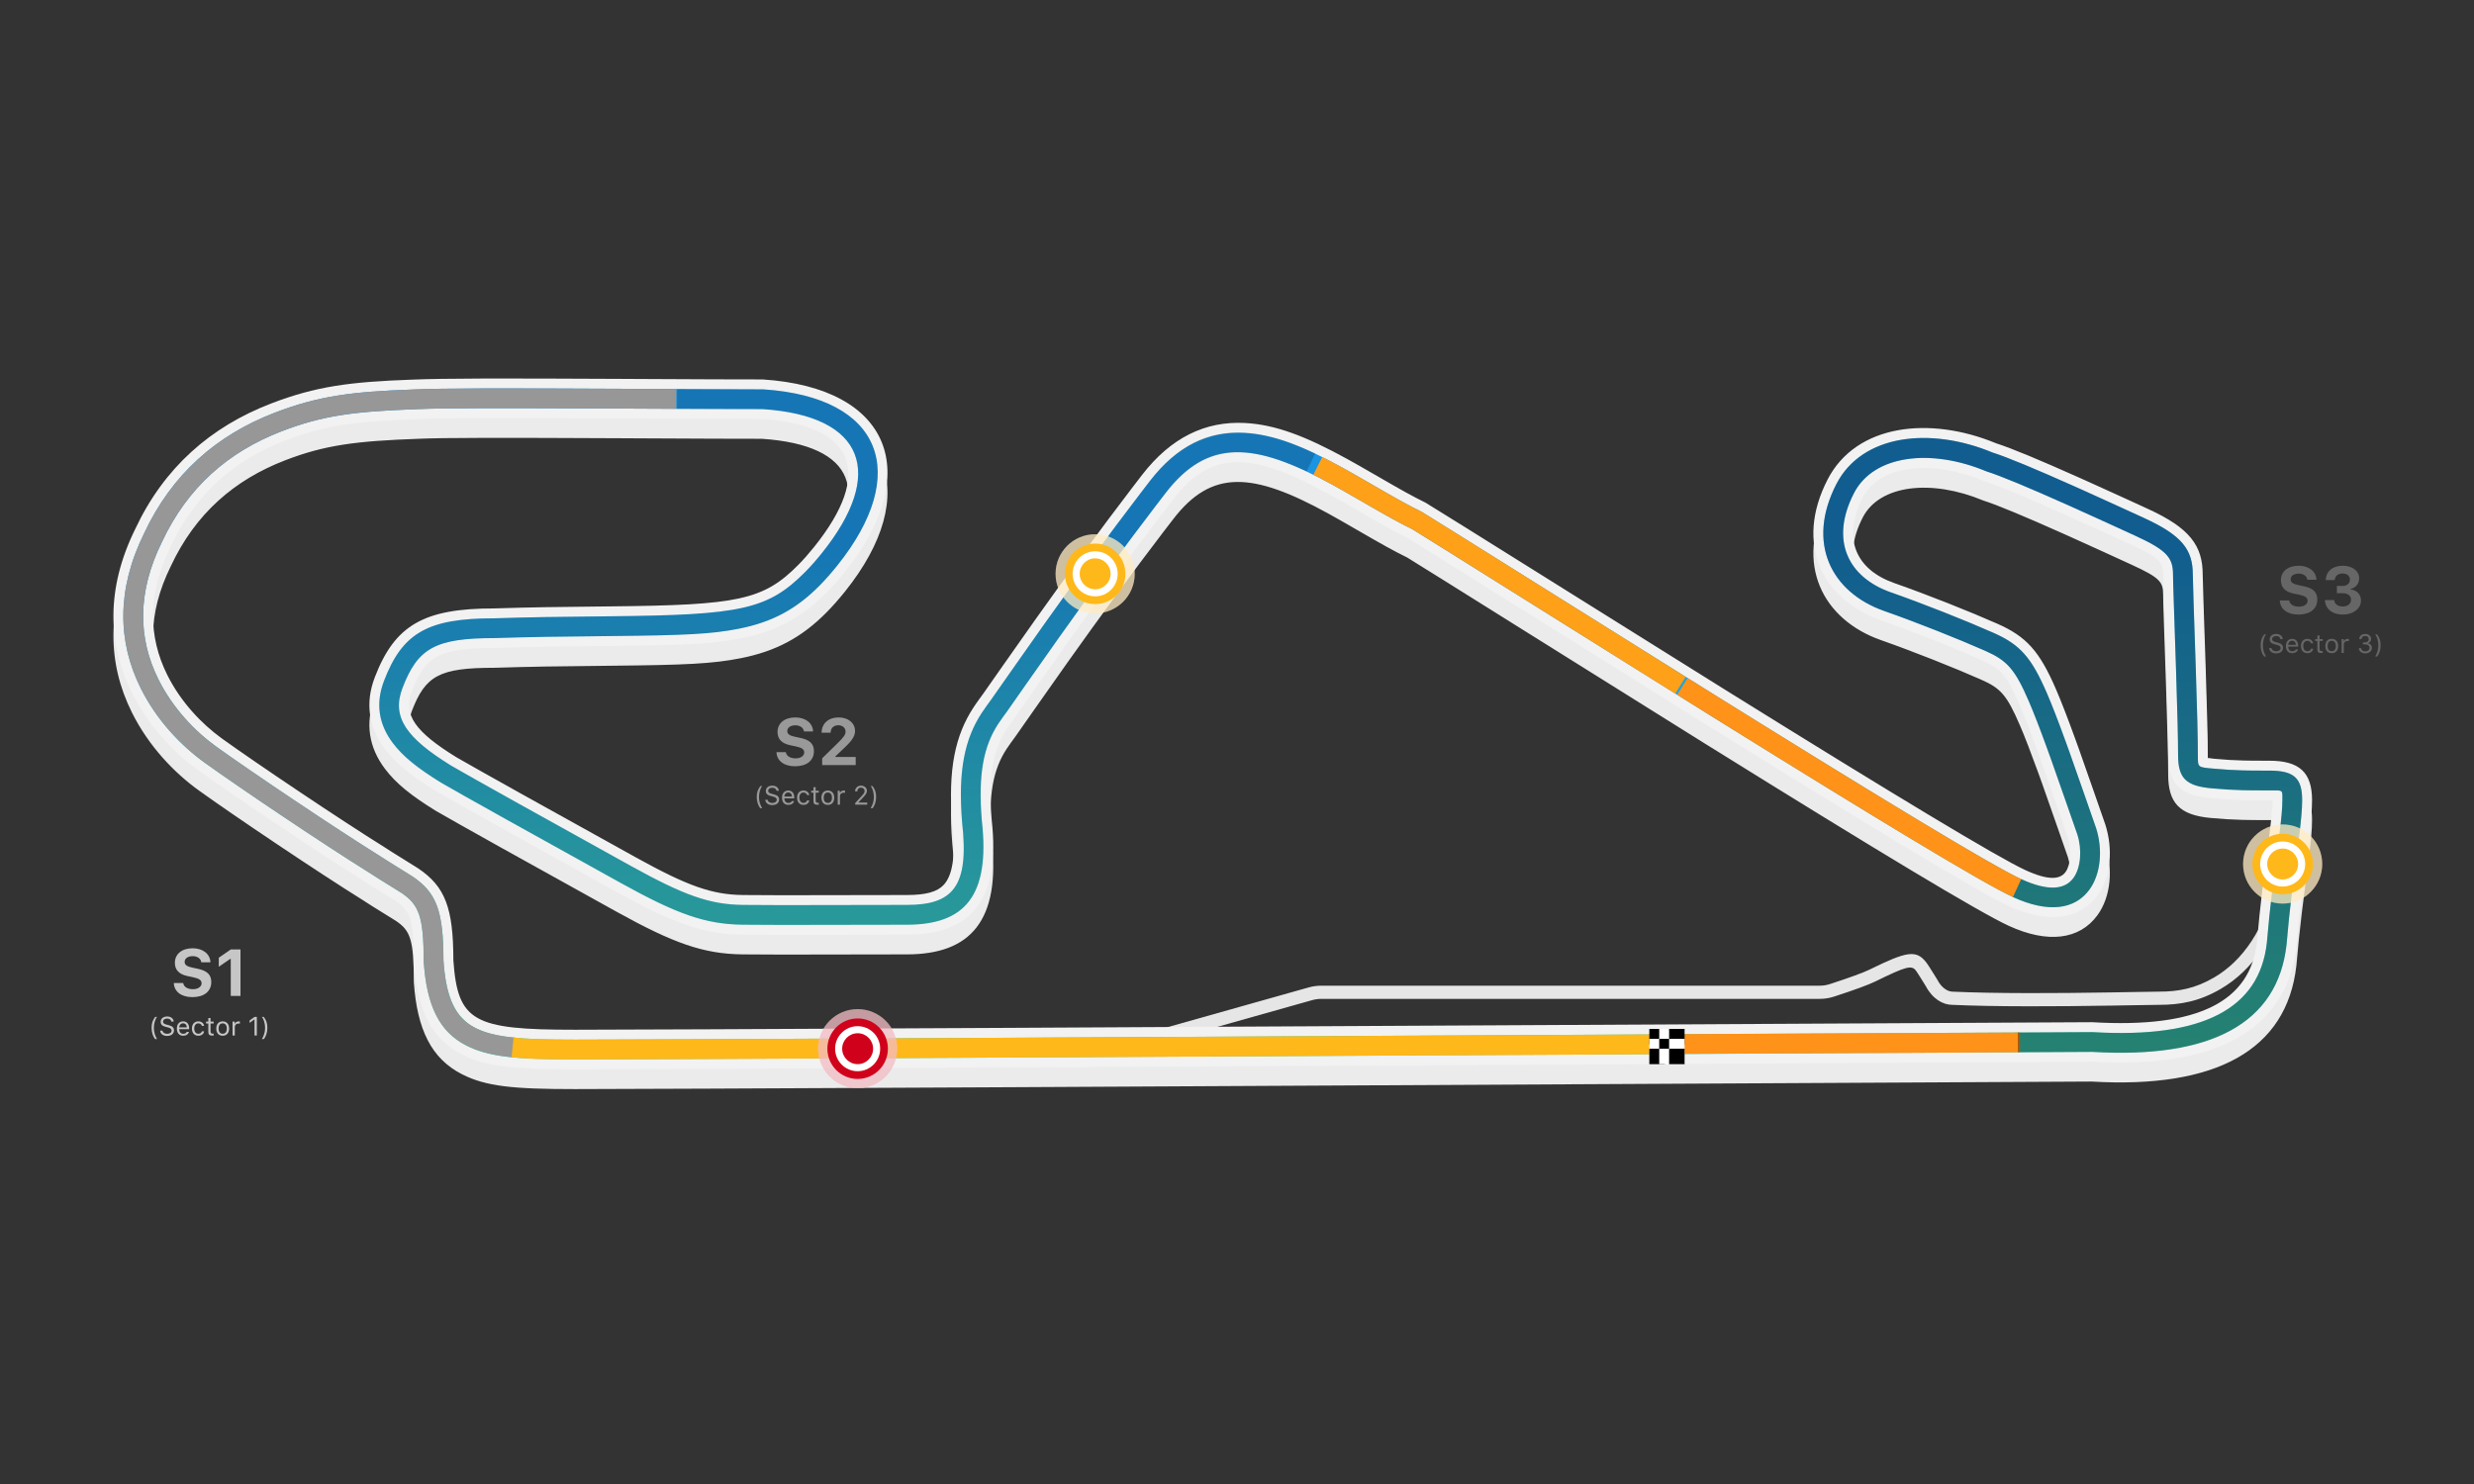<?xml version="1.0" encoding="UTF-8"?>
<svg width="160px" height="96px" viewBox="0 0 160 96" version="1.1" xmlns="http://www.w3.org/2000/svg" xmlns:xlink="http://www.w3.org/1999/xlink">
    <rect x="0" y="0" width="160" height="96" fill="#333333" stroke="none"/>
    <!-- Generator: Sketch 58 (84663) - https://sketch.com -->
    <title>circuit-gs-Barcelona-L-Eng</title>
    <desc>Created with Sketch.</desc>
    <defs>
        <linearGradient x1="50%" y1="23.304%" x2="50%" y2="112.667%" id="linearGradient-1">
            <stop stop-color="#1B94E2" offset="0%"></stop>
            <stop stop-color="#40D8AB" offset="100%"></stop>
        </linearGradient>
    </defs>
    <g id="circuit-gs-Barcelona-L-Eng" stroke="none" stroke-width="1" fill="none" fill-rule="evenodd">
        <g id="spain-Circuit">
            <g id="Group-2" transform="translate(7.253, 24.32)">
                <path d="M116.658,38.474 C116.377,38.109 116.07,38.167 114.024,39.173 C113.588,39.387 112.707,39.71 111.364,40.149 C111.064,40.247 110.75,40.297 110.435,40.297 L78.195,40.297 C77.999,40.297 77.805,40.324 77.616,40.377 L65.513,43.786 L65.282,42.965 L77.385,39.556 C77.649,39.482 77.921,39.444 78.195,39.444 L110.435,39.444 C110.66,39.444 110.884,39.408 111.098,39.338 C112.404,38.911 113.259,38.598 113.648,38.407 C116.076,37.213 116.676,37.101 117.334,37.952 C117.469,38.127 117.97,38.948 118.018,39.022 L118.039,39.059 C118.201,39.372 118.397,39.58 118.612,39.705 C118.76,39.791 118.905,39.829 119.023,39.83 C120.358,39.891 122.007,39.92 123.921,39.924 C125.63,39.927 127.41,39.91 129.442,39.877 C129.371,39.878 132.128,39.829 132.387,39.829 C133.626,39.829 134.717,39.627 135.932,38.918 C137.792,37.832 139.212,35.809 139.983,32.576 L140.813,32.774 C139.99,36.226 138.431,38.448 136.362,39.655 C134.991,40.455 133.763,40.683 132.387,40.683 C132.137,40.683 129.401,40.731 129.456,40.73 C127.419,40.763 125.634,40.78 123.919,40.777 C121.994,40.774 120.333,40.744 119.003,40.683 C118.398,40.683 117.723,40.293 117.29,39.468 C117.189,39.309 116.755,38.599 116.658,38.474 Z" id="Path-12" fill="#E6E6E6" fill-rule="nonzero"></path>
                <path d="M29.934,46.134 C25.912,46.134 24.167,45.959 22.621,45.17 C20.659,44.169 19.721,42.294 19.51,39.211 C19.507,36.46 19.288,35.884 18.355,35.253 C18.188,35.14 16.82,34.314 16.265,33.942 C13.26,32.069 7.887,28.453 5.625,26.827 C3.981,25.646 2.356,23.93 1.28,21.775 C-0.31,18.592 -0.388,15.005 1.484,11.2 C3.356,7.192 6.386,4.566 10.258,3.071 C13.191,1.94 15.412,1.661 19.415,1.518 C21.402,1.433 25.003,1.431 32.974,1.47 C33.438,1.473 33.438,1.473 33.901,1.475 C38.45,1.498 40.152,1.505 42.062,1.505 C50.451,2.05 52.448,7.645 47.398,13.942 C46.992,14.447 46.597,14.895 46.203,15.294 C44.589,16.925 42.916,17.812 40.651,18.26 C38.828,18.619 37.113,18.699 32.293,18.746 C28.641,18.781 27.17,18.803 24.739,18.878 C21.14,18.878 20.259,19.39 19.377,21.688 C18.795,23.205 19.623,24.311 22.238,25.932 C23.611,26.729 28.179,29.273 33.872,32.426 C37.195,34.266 38.782,34.836 40.797,34.859 C42.002,34.873 43.757,34.874 46.751,34.868 C47.048,34.867 47.333,34.866 47.784,34.865 C49.827,34.86 50.527,34.859 51.395,34.859 C52.636,34.859 53.368,34.65 53.784,34.197 C54.333,33.6 54.574,32.365 54.332,30.216 C54.042,26.708 54.532,24.529 55.692,22.745 C55.805,22.57 55.92,22.406 56.063,22.209 C56.078,22.188 56.31,21.872 56.367,21.791 C56.31,21.871 58.542,18.677 59.709,17.035 C61.828,14.054 63.907,11.213 65.95,8.539 C66.172,8.249 66.392,7.962 66.611,7.678 C68.475,5.264 70.703,4.189 73.26,4.323 C75.234,4.426 77.202,5.181 79.873,6.651 C80.38,6.93 80.837,7.191 81.651,7.662 C83.43,8.691 84.066,9.047 84.941,9.478 C85.45,9.767 99.498,18.582 104.177,21.494 C104.426,21.649 104.426,21.649 104.676,21.804 C115.163,28.328 121.962,32.434 123.732,33.247 C125.24,33.94 125.982,33.849 126.325,33.378 C126.668,32.906 126.741,31.949 126.484,31.134 C126.35,30.756 125.242,27.555 124.807,26.339 C124.72,26.098 124.636,25.864 124.554,25.638 C124.085,24.348 123.69,23.321 123.377,22.595 C122.534,20.639 122.134,20.202 120.878,19.648 C119.153,18.885 116.54,17.844 114.398,17.091 C110.625,15.766 108.779,12.175 110.947,7.97 C112.793,4.403 117.526,3.852 121.836,5.635 C122.867,5.966 124.687,6.728 127.24,7.87 C127.384,7.934 127.531,8 127.679,8.067 C128.351,8.368 129.049,8.685 129.84,9.047 C130.139,9.183 130.435,9.319 130.814,9.492 C131.042,9.597 131.042,9.597 131.259,9.697 C131.471,9.794 131.471,9.794 131.671,9.886 C134.366,11.12 135.202,12.262 135.202,14.136 C135.202,14.338 135.219,14.921 135.253,15.954 C135.269,16.439 135.345,18.705 135.365,19.29 C135.377,19.645 135.388,19.978 135.398,20.298 C135.484,22.951 135.529,24.757 135.529,25.788 C135.529,25.867 135.53,25.935 135.532,25.992 C135.639,26.011 135.777,26.028 135.947,26.044 C136.646,26.109 137.226,26.143 137.847,26.158 C138.28,26.169 138.621,26.171 139.511,26.171 C141.452,26.171 142.274,26.923 142.274,28.727 C142.274,29.324 142.207,30.049 142.059,31.228 C142.057,31.243 141.718,33.836 141.61,34.737 C141.472,35.896 141.357,36.992 141.259,38.152 C140.637,43.642 136.016,46.114 128.022,45.646 C67.299,45.972 34.609,46.134 29.934,46.134 Z M29.934,43.574 C34.602,43.574 67.314,43.412 128.05,43.086 C134.959,43.496 138.277,41.727 138.711,37.9 C138.809,36.744 138.926,35.619 139.068,34.433 C139.178,33.515 139.519,30.911 139.519,30.909 C139.654,29.838 139.714,29.192 139.714,28.734 C138.599,28.731 138.244,28.729 137.782,28.718 C137.105,28.7 136.468,28.663 135.712,28.593 C133.705,28.408 132.969,27.62 132.969,25.788 C132.969,24.795 132.924,23.004 132.839,20.38 C132.829,20.062 132.818,19.73 132.806,19.375 C132.787,18.791 132.71,16.525 132.694,16.038 C132.659,14.963 132.642,14.381 132.642,14.136 C132.642,13.33 132.439,13.053 130.605,12.213 C130.405,12.121 130.405,12.121 130.192,12.024 C129.975,11.924 129.975,11.924 129.747,11.82 C129.369,11.646 129.074,11.511 128.776,11.375 C127.989,11.016 127.296,10.701 126.63,10.402 C126.483,10.336 126.338,10.271 126.195,10.207 C123.695,9.089 121.9,8.339 121.012,8.059 C117.652,6.659 114.312,7.038 113.221,9.145 C111.825,11.854 112.842,13.831 115.246,14.676 C117.453,15.451 120.129,16.518 121.913,17.306 C123.795,18.137 124.642,19.062 125.728,21.582 C126.064,22.363 126.476,23.431 126.96,24.763 C127.044,24.993 127.129,25.231 127.217,25.476 C127.672,26.748 128.832,30.102 128.9,30.289 C129.41,31.868 129.276,33.673 128.395,34.884 C127.237,36.476 125.175,36.727 122.663,35.573 C120.74,34.69 114.001,30.62 103.324,23.978 C103.074,23.823 103.074,23.823 102.824,23.667 C98.143,20.753 84.566,12.235 83.766,11.753 C82.843,11.297 82.174,10.922 80.369,9.878 C79.57,9.416 79.125,9.162 78.638,8.894 C73.726,6.19 71.101,6.053 68.638,9.243 C68.421,9.523 68.204,9.806 67.984,10.093 C65.961,12.741 63.899,15.559 61.796,18.519 C60.637,20.148 58.404,23.345 58.451,23.278 C58.382,23.375 58.14,23.705 58.134,23.713 C58.015,23.878 57.924,24.008 57.838,24.14 C57.001,25.428 56.638,27.041 56.879,29.967 C57.478,35.261 55.497,37.419 51.395,37.419 C50.53,37.419 49.831,37.42 47.791,37.425 C47.339,37.426 47.054,37.427 46.757,37.428 C43.749,37.434 41.989,37.433 40.768,37.419 C38.233,37.39 36.294,36.694 32.632,34.665 C26.91,31.497 22.348,28.956 20.921,28.126 C19.366,27.164 18.364,26.377 17.631,25.398 C16.605,24.028 16.339,22.46 16.987,20.771 C18.28,17.404 20.148,16.318 24.699,16.319 C27.115,16.244 28.598,16.221 32.269,16.186 C40.48,16.107 42.118,15.784 44.382,13.494 C44.712,13.161 45.048,12.779 45.401,12.34 C49.21,7.591 48.11,4.477 42.02,4.065 C40.121,4.065 38.408,4.058 33.888,4.035 C33.425,4.033 33.425,4.033 32.962,4.03 C25.068,3.991 21.449,3.993 19.837,4.064 C15.777,4.21 13.765,4.462 11.18,5.46 C7.897,6.727 5.38,8.908 3.793,12.307 C2.27,15.401 2.33,18.148 3.57,20.632 C4.436,22.366 5.785,23.79 7.119,24.749 C9.341,26.345 14.685,29.941 17.637,31.781 C18.146,32.123 19.549,32.97 19.79,33.133 C21.536,34.314 22.063,35.681 22.067,39.079 C22.347,43.061 23.376,43.574 29.934,43.574 Z" id="Path-11" fill="#EBEBEB" fill-rule="nonzero"></path>
                <path d="M29.934,44.854 C25.912,44.854 24.167,44.679 22.621,43.89 C20.659,42.889 19.721,41.014 19.51,37.931 C19.507,35.18 19.288,34.604 18.355,33.973 C18.188,33.86 16.82,33.034 16.265,32.662 C13.26,30.789 7.887,27.173 5.625,25.547 C3.981,24.366 2.356,22.65 1.28,20.495 C-0.31,17.312 -0.388,13.725 1.484,9.92 C3.356,5.912 6.386,3.286 10.258,1.791 C13.191,0.66 15.412,0.381 19.415,0.238 C21.402,0.153 25.003,0.151 32.974,0.19 C33.438,0.193 33.438,0.193 33.901,0.195 C38.45,0.218 40.152,0.225 42.062,0.225 C50.451,0.77 52.448,6.365 47.398,12.662 C46.992,13.167 46.597,13.615 46.203,14.014 C44.589,15.645 42.916,16.532 40.651,16.98 C38.828,17.339 37.113,17.419 32.293,17.466 C28.641,17.501 27.17,17.523 24.739,17.598 C21.14,17.598 20.259,18.11 19.377,20.408 C18.795,21.925 19.623,23.031 22.238,24.652 C23.611,25.449 28.179,27.993 33.872,31.146 C37.195,32.986 38.782,33.556 40.797,33.579 C42.002,33.593 43.757,33.594 46.751,33.588 C47.048,33.587 47.333,33.586 47.784,33.585 C49.827,33.58 50.527,33.579 51.395,33.579 C52.636,33.579 53.368,33.37 53.784,32.917 C54.333,32.32 54.574,31.085 54.332,28.936 C54.042,25.428 54.532,23.249 55.692,21.465 C55.805,21.29 55.92,21.126 56.063,20.929 C56.078,20.908 56.31,20.592 56.367,20.511 C56.31,20.591 58.542,17.397 59.709,15.755 C61.828,12.774 63.907,9.933 65.95,7.259 C66.172,6.969 66.392,6.682 66.611,6.398 C68.475,3.984 70.703,2.909 73.26,3.043 C75.234,3.146 77.202,3.901 79.873,5.371 C80.38,5.65 80.837,5.911 81.651,6.382 C83.43,7.411 84.066,7.767 84.941,8.198 C85.45,8.487 99.498,17.302 104.177,20.214 C104.426,20.369 104.426,20.369 104.676,20.524 C115.163,27.048 121.962,31.154 123.732,31.967 C125.24,32.66 125.982,32.569 126.325,32.098 C126.668,31.626 126.741,30.669 126.484,29.854 C126.35,29.476 125.242,26.275 124.807,25.059 C124.72,24.818 124.636,24.584 124.554,24.358 C124.085,23.068 123.69,22.041 123.377,21.315 C122.534,19.359 122.134,18.922 120.878,18.368 C119.153,17.605 116.54,16.564 114.398,15.811 C110.625,14.486 108.779,10.895 110.947,6.69 C112.793,3.123 117.526,2.572 121.836,4.355 C122.867,4.686 124.687,5.448 127.24,6.59 C127.384,6.654 127.531,6.72 127.679,6.787 C128.351,7.088 129.049,7.405 129.84,7.767 C130.139,7.903 130.435,8.039 130.814,8.212 C131.042,8.317 131.042,8.317 131.259,8.417 C131.471,8.514 131.471,8.514 131.671,8.606 C134.366,9.84 135.202,10.982 135.202,12.856 C135.202,13.058 135.219,13.641 135.253,14.674 C135.269,15.159 135.345,17.425 135.365,18.01 C135.377,18.365 135.388,18.698 135.398,19.018 C135.484,21.671 135.529,23.477 135.529,24.508 C135.529,24.587 135.53,24.655 135.532,24.712 C135.639,24.731 135.777,24.748 135.947,24.764 C136.646,24.829 137.226,24.863 137.847,24.878 C138.28,24.889 138.621,24.891 139.511,24.891 C141.452,24.891 142.274,25.643 142.274,27.447 C142.274,28.044 142.207,28.769 142.059,29.948 C142.057,29.963 141.718,32.556 141.61,33.457 C141.472,34.616 141.357,35.712 141.259,36.872 C140.637,42.362 136.016,44.834 128.022,44.366 C67.299,44.692 34.609,44.854 29.934,44.854 Z M29.934,42.294 C34.602,42.294 67.314,42.132 128.05,41.806 C134.959,42.216 138.277,40.447 138.711,36.62 C138.809,35.464 138.926,34.339 139.068,33.153 C139.178,32.235 139.519,29.631 139.519,29.629 C139.654,28.558 139.714,27.912 139.714,27.454 C138.599,27.451 138.244,27.449 137.782,27.438 C137.105,27.42 136.468,27.383 135.712,27.313 C133.705,27.128 132.969,26.34 132.969,24.508 C132.969,23.515 132.924,21.724 132.839,19.1 C132.829,18.782 132.818,18.45 132.806,18.095 C132.787,17.511 132.71,15.245 132.694,14.758 C132.659,13.683 132.642,13.101 132.642,12.856 C132.642,12.05 132.439,11.773 130.605,10.933 C130.405,10.841 130.405,10.841 130.192,10.744 C129.975,10.644 129.975,10.644 129.747,10.54 C129.369,10.366 129.074,10.231 128.776,10.095 C127.989,9.736 127.296,9.421 126.63,9.122 C126.483,9.056 126.338,8.991 126.195,8.927 C123.695,7.809 121.9,7.059 121.012,6.779 C117.652,5.379 114.312,5.758 113.221,7.865 C111.825,10.574 112.842,12.551 115.246,13.396 C117.453,14.171 120.129,15.238 121.913,16.026 C123.795,16.857 124.642,17.782 125.728,20.302 C126.064,21.083 126.476,22.151 126.96,23.483 C127.044,23.713 127.129,23.951 127.217,24.196 C127.672,25.468 128.832,28.822 128.9,29.009 C129.41,30.588 129.276,32.393 128.395,33.604 C127.237,35.196 125.175,35.447 122.663,34.293 C120.74,33.41 114.001,29.34 103.324,22.698 C103.074,22.543 103.074,22.543 102.824,22.387 C98.143,19.473 84.566,10.955 83.766,10.473 C82.843,10.017 82.174,9.642 80.369,8.598 C79.57,8.136 79.125,7.882 78.638,7.614 C73.726,4.91 71.101,4.773 68.638,7.963 C68.421,8.243 68.204,8.526 67.984,8.813 C65.961,11.461 63.899,14.279 61.796,17.239 C60.637,18.868 58.404,22.065 58.451,21.998 C58.382,22.095 58.14,22.425 58.134,22.433 C58.015,22.598 57.924,22.728 57.838,22.86 C57.001,24.148 56.638,25.761 56.879,28.687 C57.478,33.981 55.497,36.139 51.395,36.139 C50.53,36.139 49.831,36.14 47.791,36.145 C47.339,36.146 47.054,36.147 46.757,36.148 C43.749,36.154 41.989,36.153 40.768,36.139 C38.233,36.11 36.294,35.414 32.632,33.385 C26.91,30.217 22.348,27.676 20.921,26.846 C19.366,25.884 18.364,25.097 17.631,24.118 C16.605,22.748 16.339,21.18 16.987,19.491 C18.28,16.124 20.148,15.038 24.699,15.039 C27.115,14.964 28.598,14.941 32.269,14.906 C40.48,14.827 42.118,14.504 44.382,12.214 C44.712,11.881 45.048,11.499 45.401,11.06 C49.21,6.311 48.11,3.197 42.02,2.785 C40.121,2.785 38.408,2.778 33.888,2.755 C33.425,2.753 33.425,2.753 32.962,2.75 C25.068,2.711 21.449,2.713 19.837,2.784 C15.777,2.93 13.765,3.182 11.18,4.18 C7.897,5.447 5.38,7.628 3.793,11.027 C2.27,14.121 2.33,16.868 3.57,19.352 C4.436,21.086 5.785,22.51 7.119,23.469 C9.341,25.065 14.685,28.661 17.637,30.501 C18.146,30.843 19.549,31.69 19.79,31.853 C21.536,33.034 22.063,34.401 22.067,37.799 C22.347,41.781 23.376,42.294 29.934,42.294 Z" id="Path-11" fill="#F2F2F2" fill-rule="nonzero"></path>
                <path d="M29.934,44.214 C26.022,44.214 24.332,44.044 22.912,43.32 C21.181,42.436 20.346,40.767 20.149,37.887 C20.147,34.988 19.852,34.213 18.714,33.443 C18.527,33.317 17.127,32.471 16.621,32.13 C13.632,30.268 8.254,26.649 5.999,25.028 C4.432,23.902 2.876,22.259 1.852,20.209 C0.35,17.201 0.276,13.824 2.064,10.191 C3.862,6.341 6.764,3.826 10.488,2.389 C13.334,1.29 15.503,1.018 19.438,0.878 C21.414,0.793 25.019,0.791 32.971,0.83 C33.435,0.833 33.435,0.833 33.898,0.835 C38.448,0.858 40.151,0.865 42.104,0.866 C49.864,1.374 51.641,6.349 46.899,12.261 C46.506,12.75 46.126,13.181 45.748,13.564 C44.225,15.103 42.667,15.929 40.527,16.352 C38.759,16.701 37.062,16.78 32.287,16.826 C28.63,16.861 27.156,16.883 24.739,16.958 C20.892,16.958 19.764,17.614 18.779,20.179 C18.046,22.089 19.05,23.429 21.917,25.205 C23.295,26.006 27.862,28.549 33.562,31.706 C36.97,33.593 38.644,34.195 40.79,34.219 C41.999,34.233 43.755,34.234 46.753,34.228 C47.05,34.227 47.334,34.226 47.786,34.225 C49.828,34.22 50.528,34.219 51.395,34.219 C54.363,34.219 55.44,33.046 54.97,28.884 C54.691,25.511 55.149,23.474 56.228,21.814 C56.335,21.65 56.443,21.494 56.581,21.305 C56.594,21.287 56.828,20.968 56.888,20.883 C56.834,20.959 59.066,17.765 60.231,16.126 C62.346,13.15 64.421,10.315 66.459,7.648 C66.68,7.358 66.9,7.072 67.118,6.789 C68.856,4.538 70.884,3.559 73.226,3.682 C75.08,3.779 76.972,4.505 79.564,5.932 C80.066,6.208 80.521,6.468 81.331,6.936 C83.123,7.973 83.765,8.332 84.695,8.791 C85.118,9.035 99.14,17.833 103.839,20.757 C104.088,20.913 104.088,20.913 104.338,21.068 C114.872,27.621 121.657,31.718 123.465,32.549 C125.224,33.357 126.296,33.226 126.843,32.474 C127.322,31.816 127.409,30.639 127.095,29.663 C127.021,29.459 125.859,26.101 125.409,24.843 C125.323,24.601 125.238,24.366 125.155,24.139 C124.683,22.839 124.283,21.802 123.964,21.062 C123.061,18.965 122.549,18.406 121.137,17.782 C119.397,17.013 116.768,15.965 114.61,15.207 C111.179,14.002 109.54,10.814 111.515,6.984 C113.175,3.777 117.568,3.273 121.616,4.956 C122.61,5.273 124.428,6.034 126.979,7.174 C127.123,7.238 127.269,7.304 127.417,7.37 C128.087,7.672 128.784,7.988 129.574,8.349 C129.873,8.485 130.169,8.621 130.547,8.794 C130.775,8.899 130.775,8.899 130.993,8.998 C131.205,9.096 131.205,9.096 131.405,9.187 C133.884,10.323 134.562,11.249 134.562,12.856 C134.562,13.069 134.579,13.651 134.613,14.695 C134.629,15.181 134.706,17.446 134.725,18.031 C134.737,18.387 134.748,18.719 134.758,19.038 C134.844,21.685 134.889,23.486 134.889,24.508 C134.889,25.338 134.86,25.307 135.889,25.401 C136.602,25.467 137.196,25.502 137.831,25.518 C138.271,25.529 138.616,25.531 139.511,25.531 C141.11,25.531 141.634,26.01 141.634,27.447 C141.634,28.009 141.569,28.715 141.424,29.868 C141.423,29.88 141.083,32.475 140.975,33.381 C140.835,34.547 140.72,35.65 140.623,36.8 C140.046,41.886 135.748,44.182 128.039,43.726 C67.306,44.052 34.607,44.214 29.934,44.214 Z M23.494,42.18 C24.661,42.775 26.243,42.934 29.934,42.934 C34.604,42.934 67.314,42.772 128.053,42.446 C135.219,42.873 138.867,40.929 139.349,36.674 C139.446,35.526 139.563,34.409 139.704,33.229 C139.813,32.315 140.154,29.714 140.154,29.708 C140.293,28.607 140.354,27.94 140.354,27.447 C140.354,26.744 140.428,26.811 139.511,26.811 C138.605,26.811 138.253,26.809 137.798,26.798 C137.135,26.781 136.513,26.744 135.771,26.676 C134.09,26.521 133.609,26.006 133.609,24.508 C133.609,23.505 133.564,21.711 133.479,19.08 C133.469,18.761 133.458,18.429 133.446,18.074 C133.427,17.49 133.35,15.224 133.334,14.737 C133.299,13.673 133.282,13.09 133.282,12.856 C133.282,11.783 132.921,11.29 130.872,10.351 C130.671,10.259 130.671,10.259 130.459,10.162 C130.242,10.062 130.242,10.062 130.014,9.958 C129.636,9.785 129.34,9.649 129.042,9.513 C128.254,9.153 127.56,8.838 126.892,8.538 C126.745,8.472 126.599,8.406 126.456,8.343 C123.931,7.213 122.125,6.459 121.204,6.169 C117.631,4.676 113.934,5.095 112.653,7.571 C111.063,10.654 112.287,13.035 115.034,13.999 C117.225,14.769 119.885,15.83 121.654,16.611 C123.38,17.374 124.115,18.176 125.14,20.555 C125.471,21.323 125.878,22.38 126.358,23.702 C126.442,23.931 126.527,24.168 126.614,24.412 C127.068,25.679 128.229,29.034 128.306,29.248 C128.743,30.605 128.625,32.201 127.878,33.227 C126.923,34.539 125.191,34.75 122.93,33.712 C121.046,32.846 114.291,28.767 103.662,22.155 C103.412,21.999 103.412,21.999 103.162,21.844 C98.424,18.895 84.455,10.13 84.093,9.92 C83.165,9.463 82.509,9.097 80.69,8.044 C79.887,7.58 79.439,7.324 78.947,7.053 C73.793,4.216 70.841,4.061 68.131,7.571 C67.914,7.853 67.696,8.137 67.476,8.425 C65.448,11.079 63.381,13.903 61.274,16.868 C60.113,18.501 57.88,21.696 57.93,21.626 C57.864,21.719 57.625,22.045 57.616,22.057 C57.491,22.23 57.394,22.368 57.301,22.511 C56.384,23.923 55.989,25.678 56.244,28.759 C56.798,33.67 55.119,35.499 51.395,35.499 C50.53,35.499 49.83,35.5 47.789,35.505 C47.337,35.506 47.053,35.507 46.755,35.508 C43.751,35.514 41.993,35.513 40.775,35.499 C38.37,35.472 36.519,34.807 32.942,32.825 C27.227,29.661 22.664,27.12 21.258,26.302 C19.767,25.379 18.815,24.632 18.143,23.735 C17.245,22.535 17.018,21.197 17.584,19.72 C18.775,16.621 20.396,15.678 24.719,15.678 C27.129,15.604 28.609,15.581 32.275,15.546 C40.656,15.465 42.409,15.119 44.838,12.664 C45.183,12.314 45.534,11.916 45.9,11.46 C50.026,6.317 48.692,2.58 42.062,2.145 C40.148,2.145 38.444,2.138 33.891,2.115 C33.428,2.113 33.428,2.113 32.965,2.11 C25.052,2.071 21.438,2.073 19.809,2.144 C15.686,2.292 13.621,2.551 10.949,3.583 C7.519,4.907 4.874,7.199 3.218,10.744 C1.605,14.022 1.67,16.979 2.998,19.638 C3.916,21.477 5.334,22.974 6.745,23.988 C8.979,25.593 14.334,29.197 17.317,31.056 C17.807,31.385 19.208,32.232 19.431,32.383 C20.976,33.428 21.425,34.599 21.427,37.821 C21.599,40.281 22.228,41.534 23.494,42.18 Z" id="Path-11" fill="url(#linearGradient-1)" fill-rule="nonzero"></path>
                <path d="M100.996,43.859 L100.99,42.579 L123.385,42.471 L123.391,43.751 C121.09,43.764 118.706,43.775 115.881,43.789 C114.206,43.796 108.32,43.823 108.62,43.822 C105.446,43.836 103.169,43.847 100.996,43.859 Z M100.99,42.579 C103.162,42.567 105.44,42.556 108.614,42.542 C108.314,42.543 114.2,42.516 115.875,42.509 C118.7,42.495 121.084,42.484 123.384,42.471 L123.391,43.751 L100.996,43.859 L100.99,42.579 Z" id="Path" fill="#FF9219" fill-rule="nonzero"></path>
                <path d="M123.465,32.549 L122.93,33.712 C120.897,32.777 113.263,28.145 101.212,20.629 L101.89,19.543 C113.836,26.994 121.509,31.65 123.465,32.549 Z" id="Path" fill="#FF9219" fill-rule="nonzero"></path>
                <path d="M26.066,42.81 L25.941,44.084 C22.049,43.701 20.437,42.088 20.149,37.887 C20.147,34.988 19.852,34.213 18.714,33.443 C18.527,33.317 17.127,32.471 16.621,32.13 C13.632,30.268 8.254,26.649 5.999,25.028 C4.432,23.902 2.876,22.259 1.852,20.209 C0.35,17.201 0.276,13.824 2.064,10.191 C3.862,6.341 6.764,3.826 10.488,2.389 C13.334,1.29 15.503,1.018 19.438,0.878 C19.564,0.873 19.663,0.87 19.753,0.866 C21.414,0.793 25.019,0.791 32.971,0.83 C33.435,0.833 33.435,0.833 33.898,0.835 C35.403,0.843 35.796,0.845 36.488,0.848 L36.482,2.128 C35.79,2.125 35.397,2.123 33.891,2.115 C33.428,2.113 33.428,2.113 32.965,2.11 C25.052,2.071 21.438,2.073 19.809,2.144 C19.715,2.149 19.613,2.153 19.483,2.157 C15.686,2.292 13.621,2.551 10.949,3.583 C7.519,4.907 4.874,7.199 3.218,10.744 C1.605,14.022 1.67,16.979 2.998,19.638 C3.916,21.477 5.334,22.974 6.745,23.988 C8.979,25.593 14.334,29.197 17.317,31.056 C17.807,31.385 19.208,32.232 19.431,32.383 C20.976,33.428 21.425,34.599 21.427,37.821 C21.675,41.374 22.796,42.488 26.066,42.81 Z" id="Path" fill="#979797" fill-rule="nonzero"></path>
                <path d="M25.831,44.073 L25.965,42.8 C26.935,42.902 28.043,42.934 29.934,42.934 C33.855,42.934 57.549,42.819 101.006,42.59 L101.012,43.87 C57.549,44.1 33.859,44.214 29.934,44.214 C28.001,44.214 26.859,44.181 25.831,44.073 Z" id="Path-11" fill="#FFB819" fill-rule="nonzero"></path>
                <path d="M126.979,7.174 C127.123,7.238 127.269,7.304 127.417,7.37 C128.087,7.672 128.784,7.988 129.574,8.349 C129.873,8.485 130.169,8.621 130.547,8.794 C130.775,8.899 130.775,8.899 130.993,8.998 C131.205,9.096 131.205,9.096 131.405,9.187 C133.884,10.323 134.562,11.249 134.562,12.856 C134.562,13.069 134.579,13.651 134.613,14.695 C134.629,15.181 134.706,17.446 134.725,18.031 C134.737,18.387 134.748,18.719 134.758,19.038 C134.844,21.685 134.889,23.486 134.889,24.508 C134.889,25.338 134.86,25.307 135.889,25.401 C136.602,25.467 137.196,25.502 137.831,25.518 C138.271,25.529 138.616,25.531 139.511,25.531 C141.11,25.531 141.634,26.01 141.634,27.447 C141.634,28.009 141.569,28.715 141.424,29.868 C141.423,29.88 141.083,32.475 140.975,33.381 C140.835,34.547 140.72,35.65 140.623,36.8 C140.046,41.891 135.74,44.186 128.06,43.726 C125.907,43.738 124.302,43.746 123.246,43.752 L123.239,42.472 C124.295,42.466 125.9,42.458 128.095,42.447 C135.219,42.873 138.867,40.929 139.349,36.674 C139.446,35.526 139.563,34.409 139.704,33.229 C139.813,32.315 140.154,29.714 140.154,29.708 C140.293,28.607 140.354,27.94 140.354,27.447 C140.354,26.744 140.428,26.811 139.511,26.811 C138.605,26.811 138.253,26.809 137.798,26.798 C137.135,26.781 136.513,26.744 135.771,26.676 C134.09,26.521 133.609,26.006 133.609,24.508 C133.609,23.505 133.564,21.711 133.479,19.08 C133.469,18.761 133.458,18.429 133.446,18.074 C133.427,17.49 133.35,15.224 133.334,14.737 C133.299,13.673 133.282,13.09 133.282,12.856 C133.282,11.783 132.921,11.29 130.872,10.351 C130.671,10.259 130.671,10.259 130.459,10.162 C130.242,10.062 130.242,10.062 130.014,9.958 C129.636,9.785 129.34,9.649 129.042,9.513 C128.254,9.153 127.56,8.838 126.892,8.538 C126.745,8.472 126.599,8.406 126.456,8.343 C123.931,7.213 122.125,6.459 121.204,6.169 C117.631,4.676 113.934,5.095 112.653,7.571 C111.063,10.654 112.287,13.035 115.034,13.999 C117.225,14.769 119.885,15.83 121.654,16.611 C123.38,17.374 124.115,18.176 125.14,20.555 C125.471,21.323 125.878,22.38 126.358,23.702 C126.442,23.931 126.527,24.168 126.614,24.412 C127.068,25.679 128.229,29.034 128.306,29.248 C128.743,30.605 128.625,32.201 127.878,33.227 C126.923,34.539 125.191,34.75 122.93,33.712 L123.465,32.549 C125.224,33.357 126.296,33.226 126.843,32.474 C127.322,31.816 127.409,30.639 127.095,29.663 C127.021,29.459 125.859,26.101 125.409,24.843 C125.323,24.601 125.238,24.366 125.155,24.139 C124.683,22.839 124.283,21.802 123.964,21.062 C123.061,18.965 122.549,18.406 121.137,17.782 C119.397,17.013 116.768,15.965 114.61,15.207 C111.179,14.002 109.54,10.814 111.515,6.984 C113.175,3.777 117.568,3.273 121.616,4.956 C122.61,5.273 124.428,6.034 126.979,7.174 Z" id="Path" fill-opacity="0.37" fill="#000000" fill-rule="nonzero"></path>
                <path d="M101.766,19.466 L101.088,20.552 C97.513,18.321 84.482,10.145 84.093,9.92 C83.165,9.463 82.509,9.097 80.69,8.044 C79.887,7.58 79.439,7.324 78.947,7.053 C78.495,6.804 78.081,6.586 77.687,6.389 L78.259,5.244 C78.67,5.449 79.098,5.675 79.564,5.932 C80.066,6.208 80.521,6.468 81.331,6.936 C83.123,7.973 83.765,8.332 84.695,8.791 C85.145,9.05 98.243,17.268 101.766,19.466 Z" id="Path" fill="#FFA019" fill-rule="nonzero"></path>
                <path d="M77.801,5.021 L77.251,6.176 C73.229,4.264 70.528,4.467 68.131,7.571 C67.914,7.853 67.696,8.137 67.476,8.425 C65.448,11.079 63.381,13.903 61.274,16.868 C60.113,18.501 57.88,21.696 57.93,21.626 C57.864,21.719 57.625,22.045 57.616,22.057 C57.491,22.23 57.394,22.368 57.301,22.511 C56.384,23.923 55.989,25.678 56.244,28.759 C56.798,33.67 55.119,35.499 51.395,35.499 C50.53,35.499 49.83,35.5 47.789,35.505 C47.337,35.506 47.053,35.507 46.755,35.508 C43.751,35.514 41.993,35.513 40.775,35.499 C38.37,35.472 36.519,34.807 32.942,32.825 C27.227,29.661 22.664,27.12 21.258,26.302 C19.767,25.379 18.815,24.632 18.143,23.735 C17.245,22.535 17.018,21.197 17.584,19.72 C18.775,16.621 20.396,15.678 24.719,15.678 C27.129,15.604 28.609,15.581 32.275,15.546 C40.656,15.465 42.409,15.119 44.838,12.664 C45.183,12.314 45.534,11.916 45.9,11.46 C50.026,6.317 48.692,2.58 42.062,2.145 C40.622,2.145 38.924,2.14 36.532,2.128 L36.538,0.848 C38.928,0.86 40.624,0.865 42.104,0.866 C49.864,1.374 51.641,6.349 46.899,12.261 C46.506,12.75 46.126,13.181 45.748,13.564 C44.225,15.103 42.667,15.929 40.527,16.352 C38.759,16.701 37.062,16.78 32.287,16.826 C28.63,16.861 27.156,16.883 24.739,16.958 C20.892,16.958 19.764,17.614 18.779,20.179 C18.046,22.089 19.05,23.429 21.917,25.205 C23.295,26.006 27.862,28.549 33.562,31.706 C36.97,33.593 38.644,34.195 40.79,34.219 C41.999,34.233 43.755,34.234 46.753,34.228 C47.05,34.227 47.334,34.226 47.786,34.225 C49.828,34.22 50.528,34.219 51.395,34.219 C54.363,34.219 55.44,33.046 54.97,28.884 C54.691,25.511 55.149,23.474 56.228,21.814 C56.335,21.65 56.443,21.494 56.581,21.305 C56.594,21.287 56.828,20.968 56.888,20.883 C56.834,20.959 59.066,17.765 60.231,16.126 C62.346,13.15 64.421,10.315 66.459,7.648 C66.68,7.358 66.9,7.072 67.118,6.789 C69.944,3.129 73.292,2.876 77.801,5.021 Z" id="Path" fill-opacity="0.2" fill="#000000" fill-rule="nonzero"></path>
                <g id="Group-6" transform="translate(99.413, 42.24)">
                    <rect id="Rectangle-2" fill="#000000" x="0" y="0" width="1" height="1"></rect>
                    <rect id="Rectangle-2-Copy-4" fill="#FFFFFF" x="0" y="0.64" width="1" height="1"></rect>
                    <rect id="Rectangle-2-Copy-7" fill="#000000" x="0" y="1.28" width="1" height="1"></rect>
                    <rect id="Rectangle-2-Copy" fill="#FFFFFF" x="0.64" y="0" width="1" height="1"></rect>
                    <rect id="Rectangle-2-Copy-5" fill="#000000" x="0.64" y="0.64" width="1" height="1"></rect>
                    <rect id="Rectangle-2-Copy-9" fill="#FFFFFF" x="0.64" y="1.28" width="1" height="1"></rect>
                    <rect id="Rectangle-2-Copy-3" fill="#000000" x="1.28" y="0" width="1" height="1"></rect>
                    <rect id="Rectangle-2-Copy-6" fill="#FFFFFF" x="1.28" y="0.64" width="1" height="1"></rect>
                    <rect id="Rectangle-2-Copy-10" fill="#000000" x="1.28" y="1.28" width="1" height="1"></rect>
                </g>
                <g id="Group-Copy-15" transform="translate(45.653, 40.96)">
                    <circle id="Oval-Copy-2" fill-opacity="0.7" fill="#FFFFFF" cx="2.56" cy="2.56" r="2.56"></circle>
                    <circle id="Oval-Copy-2" fill-opacity="0.2" fill="#D0021B" cx="2.56" cy="2.56" r="2.56"></circle>
                    <circle id="Oval" stroke="#D0021B" stroke-width="0.5" fill="#FFFFFF" cx="2.56" cy="2.56" r="1.707"></circle>
                    <circle id="Oval-Copy" fill="#D0021B" cx="2.56" cy="2.56" r="1"></circle>
                </g>
                <g id="Group-Copy-8" transform="translate(61.013, 10.24)">
                    <circle id="Oval-Copy-2" fill-opacity="0.7" fill="#FFFFFF" cx="2.56" cy="2.56" r="2.56"></circle>
                    <circle id="Oval-Copy-2" fill-opacity="0.2" fill="#FFB819" cx="2.56" cy="2.56" r="2.56"></circle>
                    <circle id="Oval" stroke="#FFB819" stroke-width="0.5" fill="#FFFFFF" cx="2.56" cy="2.56" r="1.707"></circle>
                    <circle id="Oval-Copy" fill="#FFB819" cx="2.56" cy="2.56" r="1"></circle>
                </g>
                <g id="Group-Copy-8" transform="translate(137.813, 29.013)">
                    <circle id="Oval-Copy-2" fill-opacity="0.7" fill="#FFFFFF" cx="2.56" cy="2.56" r="2.56"></circle>
                    <circle id="Oval-Copy-2" fill-opacity="0.2" fill="#FFB819" cx="2.56" cy="2.56" r="2.56"></circle>
                    <circle id="Oval" stroke="#FFB819" stroke-width="0.5" fill="#FFFFFF" cx="2.56" cy="2.56" r="1.707"></circle>
                    <circle id="Oval-Copy" fill="#FFB819" cx="2.56" cy="2.56" r="1"></circle>
                </g>
                <path d="M3.988,39.271 L4.596,39.271 C4.625,39.515 4.871,39.671 5.225,39.671 C5.553,39.671 5.784,39.513 5.784,39.286 C5.784,39.094 5.634,38.984 5.265,38.905 L4.873,38.821 C4.325,38.707 4.057,38.421 4.057,37.963 C4.057,37.396 4.513,37.023 5.207,37.023 C5.869,37.023 6.338,37.394 6.357,37.93 L5.765,37.93 C5.736,37.692 5.515,37.534 5.211,37.534 C4.896,37.534 4.688,37.68 4.688,37.909 C4.688,38.094 4.832,38.2 5.184,38.275 L5.546,38.352 C6.15,38.48 6.411,38.74 6.411,39.207 C6.411,39.813 5.946,40.184 5.192,40.184 C4.475,40.184 4.011,39.832 3.988,39.271 Z M7.671,40.107 L7.671,37.713 L7.634,37.713 L6.896,38.221 L6.896,37.636 L7.673,37.1 L8.3,37.1 L8.3,40.107 L7.671,40.107 Z M2.902,42.898 L2.775,42.898 C2.632,42.718 2.55,42.453 2.55,42.167 C2.55,41.882 2.619,41.675 2.783,41.465 L2.904,41.465 C2.783,41.607 2.698,41.898 2.698,42.167 C2.698,42.427 2.76,42.649 2.902,42.898 Z M3.103,42.352 L3.255,42.352 C3.273,42.478 3.393,42.558 3.564,42.558 C3.726,42.558 3.845,42.471 3.845,42.352 C3.845,42.249 3.77,42.184 3.604,42.142 L3.45,42.102 C3.233,42.047 3.138,41.949 3.138,41.778 C3.138,41.574 3.309,41.436 3.563,41.436 C3.796,41.436 3.969,41.574 3.982,41.768 L3.831,41.768 C3.81,41.645 3.708,41.572 3.558,41.572 C3.398,41.572 3.293,41.652 3.293,41.773 C3.293,41.867 3.358,41.922 3.524,41.964 L3.65,41.998 C3.899,42.06 3.999,42.157 3.999,42.333 C3.999,42.554 3.825,42.695 3.55,42.695 C3.295,42.695 3.119,42.56 3.103,42.352 Z M4.588,41.879 C4.445,41.879 4.345,41.984 4.334,42.143 L4.829,42.143 C4.826,41.984 4.731,41.879 4.588,41.879 Z M4.825,42.434 L4.968,42.434 C4.925,42.588 4.787,42.682 4.59,42.682 C4.341,42.682 4.185,42.502 4.185,42.218 C4.185,41.936 4.343,41.752 4.59,41.752 C4.833,41.752 4.98,41.925 4.98,42.204 L4.98,42.259 L4.334,42.259 L4.334,42.266 C4.342,42.443 4.441,42.556 4.593,42.556 C4.709,42.556 4.788,42.513 4.825,42.434 Z M5.948,42.043 L5.803,42.043 C5.78,41.954 5.701,41.882 5.572,41.882 C5.41,41.882 5.308,42.011 5.308,42.214 C5.308,42.422 5.412,42.553 5.572,42.553 C5.693,42.553 5.777,42.498 5.803,42.396 L5.948,42.396 C5.923,42.561 5.788,42.682 5.573,42.682 C5.321,42.682 5.16,42.5 5.16,42.214 C5.16,41.934 5.32,41.752 5.572,41.752 C5.79,41.752 5.923,41.883 5.948,42.043 Z M6.22,41.536 L6.363,41.536 L6.363,41.768 L6.563,41.768 L6.563,41.888 L6.363,41.888 L6.363,42.397 C6.363,42.502 6.403,42.547 6.497,42.547 C6.523,42.547 6.537,42.547 6.563,42.544 L6.563,42.665 C6.535,42.67 6.508,42.673 6.479,42.673 C6.294,42.673 6.22,42.605 6.22,42.433 L6.22,41.888 L6.075,41.888 L6.075,41.768 L6.22,41.768 L6.22,41.536 Z M7.149,42.553 C7.319,42.553 7.415,42.43 7.415,42.218 C7.415,42.004 7.319,41.882 7.149,41.882 C6.979,41.882 6.883,42.004 6.883,42.218 C6.883,42.43 6.979,42.553 7.149,42.553 Z M7.149,42.682 C6.893,42.682 6.735,42.506 6.735,42.218 C6.735,41.928 6.893,41.752 7.149,41.752 C7.405,41.752 7.563,41.928 7.563,42.218 C7.563,42.506 7.405,42.682 7.149,42.682 Z M7.788,42.667 L7.788,41.768 L7.925,41.768 L7.925,41.902 L7.938,41.902 C7.965,41.814 8.068,41.752 8.188,41.752 C8.211,41.752 8.241,41.754 8.259,41.757 L8.259,41.9 C8.248,41.897 8.196,41.892 8.168,41.892 C8.031,41.892 7.932,41.983 7.932,42.11 L7.932,42.667 L7.788,42.667 Z M9.207,42.667 L9.207,41.631 L9.193,41.631 L8.888,41.852 L8.888,41.694 L9.208,41.464 L9.357,41.464 L9.357,42.667 L9.207,42.667 Z M9.686,42.898 C9.828,42.649 9.89,42.427 9.89,42.167 C9.89,41.896 9.805,41.606 9.684,41.465 L9.806,41.465 C9.97,41.675 10.038,41.882 10.038,42.167 C10.038,42.451 9.957,42.717 9.813,42.898 L9.686,42.898 Z" id="S1-(Sector-1)-Copy" fill="#C6C6C6"></path>
                <path d="M42.963,24.338 L43.571,24.338 C43.601,24.582 43.846,24.738 44.201,24.738 C44.528,24.738 44.759,24.58 44.759,24.352 C44.759,24.161 44.609,24.05 44.24,23.971 L43.849,23.888 C43.301,23.773 43.032,23.488 43.032,23.03 C43.032,22.463 43.488,22.09 44.182,22.09 C44.844,22.09 45.313,22.461 45.332,22.996 L44.74,22.996 C44.711,22.759 44.49,22.6 44.186,22.6 C43.871,22.6 43.663,22.746 43.663,22.975 C43.663,23.161 43.807,23.267 44.159,23.342 L44.521,23.419 C45.126,23.546 45.386,23.807 45.386,24.273 C45.386,24.88 44.921,25.25 44.167,25.25 C43.451,25.25 42.986,24.898 42.963,24.338 Z M45.884,23.067 C45.884,22.486 46.33,22.09 46.98,22.09 C47.607,22.09 48.044,22.45 48.044,22.967 C48.044,23.294 47.867,23.575 47.346,24.065 L46.771,24.613 L46.771,24.65 L48.088,24.65 L48.088,25.173 L45.919,25.173 L45.919,24.734 L46.901,23.773 C47.324,23.361 47.43,23.205 47.43,23.009 C47.43,22.767 47.234,22.596 46.959,22.596 C46.667,22.596 46.467,22.788 46.467,23.065 L46.467,23.078 L45.884,23.078 L45.884,23.067 Z M42.038,27.964 L41.911,27.964 C41.768,27.785 41.686,27.519 41.686,27.233 C41.686,26.948 41.755,26.742 41.919,26.532 L42.04,26.532 C41.919,26.673 41.833,26.964 41.833,27.233 C41.833,27.493 41.896,27.716 42.038,27.964 Z M42.239,27.419 L42.391,27.419 C42.409,27.545 42.529,27.625 42.7,27.625 C42.862,27.625 42.981,27.538 42.981,27.418 C42.981,27.316 42.906,27.251 42.74,27.209 L42.586,27.169 C42.368,27.114 42.274,27.016 42.274,26.845 C42.274,26.641 42.445,26.503 42.699,26.503 C42.932,26.503 43.105,26.641 43.118,26.835 L42.967,26.835 C42.946,26.712 42.844,26.638 42.694,26.638 C42.534,26.638 42.428,26.718 42.428,26.84 C42.428,26.934 42.494,26.988 42.66,27.031 L42.786,27.064 C43.035,27.127 43.135,27.223 43.135,27.4 C43.135,27.621 42.961,27.762 42.686,27.762 C42.431,27.762 42.255,27.627 42.239,27.419 Z M43.724,26.946 C43.581,26.946 43.481,27.051 43.47,27.21 L43.965,27.21 C43.962,27.051 43.867,26.946 43.724,26.946 Z M43.961,27.501 L44.104,27.501 C44.061,27.655 43.923,27.749 43.726,27.749 C43.477,27.749 43.321,27.569 43.321,27.285 C43.321,27.003 43.479,26.819 43.726,26.819 C43.968,26.819 44.116,26.992 44.116,27.271 L44.116,27.326 L43.47,27.326 L43.47,27.332 C43.478,27.51 43.577,27.622 43.729,27.622 C43.845,27.622 43.923,27.58 43.961,27.501 Z M45.084,27.11 L44.939,27.11 C44.916,27.021 44.837,26.948 44.708,26.948 C44.546,26.948 44.444,27.078 44.444,27.281 C44.444,27.488 44.548,27.62 44.708,27.62 C44.828,27.62 44.913,27.564 44.939,27.462 L45.084,27.462 C45.058,27.628 44.924,27.749 44.708,27.749 C44.457,27.749 44.296,27.567 44.296,27.281 C44.296,27.001 44.456,26.819 44.708,26.819 C44.926,26.819 45.059,26.95 45.084,27.11 Z M45.356,26.602 L45.499,26.602 L45.499,26.835 L45.699,26.835 L45.699,26.955 L45.499,26.955 L45.499,27.463 C45.499,27.569 45.539,27.614 45.633,27.614 C45.658,27.614 45.673,27.613 45.699,27.611 L45.699,27.732 C45.671,27.737 45.643,27.74 45.615,27.74 C45.43,27.74 45.356,27.672 45.356,27.5 L45.356,26.955 L45.211,26.955 L45.211,26.835 L45.356,26.835 L45.356,26.602 Z M46.285,27.62 C46.455,27.62 46.551,27.497 46.551,27.284 C46.551,27.071 46.455,26.948 46.285,26.948 C46.115,26.948 46.019,27.071 46.019,27.284 C46.019,27.497 46.115,27.62 46.285,27.62 Z M46.285,27.749 C46.029,27.749 45.871,27.573 45.871,27.284 C45.871,26.995 46.029,26.819 46.285,26.819 C46.541,26.819 46.699,26.995 46.699,27.284 C46.699,27.573 46.541,27.749 46.285,27.749 Z M46.924,27.733 L46.924,26.835 L47.061,26.835 L47.061,26.968 L47.074,26.968 C47.101,26.881 47.204,26.819 47.323,26.819 C47.347,26.819 47.377,26.821 47.395,26.823 L47.395,26.967 C47.383,26.963 47.332,26.958 47.303,26.958 C47.167,26.958 47.068,27.05 47.068,27.177 L47.068,27.733 L46.924,27.733 Z M48.048,26.869 C48.048,26.656 48.209,26.503 48.433,26.503 C48.648,26.503 48.813,26.649 48.813,26.84 C48.813,26.965 48.757,27.062 48.559,27.274 L48.27,27.585 L48.27,27.598 L48.833,27.598 L48.833,27.733 L48.055,27.733 L48.055,27.63 L48.471,27.176 C48.626,27.008 48.663,26.942 48.663,26.846 C48.663,26.726 48.561,26.633 48.428,26.633 C48.288,26.633 48.193,26.727 48.193,26.869 L48.193,26.87 L48.048,26.87 L48.048,26.869 Z M49.057,27.964 C49.198,27.716 49.261,27.493 49.261,27.233 C49.261,26.962 49.176,26.672 49.055,26.532 L49.177,26.532 C49.341,26.742 49.409,26.948 49.409,27.233 C49.409,27.517 49.328,27.783 49.184,27.964 L49.057,27.964 Z" id="S2-(Sector-2)-Copy" fill="#999999"></path>
                <path d="M140.189,14.525 L140.797,14.525 C140.826,14.768 141.072,14.925 141.426,14.925 C141.754,14.925 141.985,14.766 141.985,14.539 C141.985,14.348 141.835,14.237 141.466,14.158 L141.074,14.075 C140.526,13.96 140.258,13.675 140.258,13.216 C140.258,12.65 140.714,12.277 141.408,12.277 C142.07,12.277 142.539,12.648 142.558,13.183 L141.966,13.183 C141.937,12.945 141.716,12.787 141.412,12.787 C141.097,12.787 140.889,12.933 140.889,13.162 C140.889,13.348 141.033,13.454 141.385,13.529 L141.747,13.606 C142.351,13.733 142.612,13.993 142.612,14.46 C142.612,15.066 142.147,15.437 141.393,15.437 C140.676,15.437 140.212,15.085 140.189,14.525 Z M143.879,14.056 L143.879,13.587 L144.245,13.587 C144.531,13.587 144.724,13.42 144.724,13.175 C144.724,12.933 144.537,12.779 144.243,12.779 C143.951,12.779 143.758,12.943 143.741,13.204 L143.16,13.204 C143.181,12.635 143.604,12.277 144.26,12.277 C144.876,12.277 145.32,12.614 145.32,13.087 C145.32,13.435 145.101,13.706 144.766,13.775 L144.766,13.812 C145.179,13.858 145.437,14.133 145.437,14.529 C145.437,15.056 144.941,15.437 144.256,15.437 C143.585,15.437 143.131,15.066 143.104,14.5 L143.706,14.5 C143.724,14.754 143.939,14.914 144.262,14.914 C144.576,14.914 144.795,14.737 144.795,14.481 C144.795,14.218 144.589,14.056 144.251,14.056 L143.879,14.056 Z M139.298,18.151 L139.171,18.151 C139.028,17.972 138.946,17.706 138.946,17.42 C138.946,17.135 139.015,16.928 139.18,16.718 L139.3,16.718 C139.18,16.86 139.094,17.151 139.094,17.42 C139.094,17.68 139.156,17.902 139.298,18.151 Z M139.5,17.606 L139.651,17.606 C139.67,17.732 139.79,17.812 139.96,17.812 C140.122,17.812 140.241,17.724 140.241,17.605 C140.241,17.503 140.166,17.438 140,17.396 L139.846,17.356 C139.629,17.301 139.535,17.203 139.535,17.032 C139.535,16.828 139.705,16.689 139.96,16.689 C140.192,16.689 140.365,16.828 140.378,17.022 L140.227,17.022 C140.206,16.898 140.105,16.825 139.955,16.825 C139.795,16.825 139.689,16.905 139.689,17.027 C139.689,17.121 139.755,17.175 139.92,17.218 L140.046,17.251 C140.295,17.313 140.395,17.41 140.395,17.587 C140.395,17.808 140.221,17.948 139.946,17.948 C139.691,17.948 139.515,17.813 139.5,17.606 Z M140.985,17.133 C140.841,17.133 140.741,17.238 140.73,17.397 L141.225,17.397 C141.222,17.238 141.127,17.133 140.985,17.133 Z M141.221,17.688 L141.365,17.688 C141.321,17.842 141.183,17.936 140.986,17.936 C140.737,17.936 140.581,17.756 140.581,17.472 C140.581,17.189 140.74,17.006 140.986,17.006 C141.229,17.006 141.376,17.178 141.376,17.457 L141.376,17.512 L140.73,17.512 L140.73,17.519 C140.738,17.697 140.837,17.809 140.99,17.809 C141.105,17.809 141.184,17.767 141.221,17.688 Z M142.345,17.297 L142.2,17.297 C142.176,17.207 142.097,17.135 141.968,17.135 C141.806,17.135 141.705,17.264 141.705,17.468 C141.705,17.675 141.808,17.807 141.968,17.807 C142.089,17.807 142.173,17.751 142.2,17.649 L142.345,17.649 C142.319,17.814 142.185,17.936 141.969,17.936 C141.717,17.936 141.556,17.753 141.556,17.468 C141.556,17.188 141.716,17.006 141.968,17.006 C142.186,17.006 142.32,17.137 142.345,17.297 Z M142.616,16.789 L142.76,16.789 L142.76,17.022 L142.96,17.022 L142.96,17.142 L142.76,17.142 L142.76,17.65 C142.76,17.756 142.8,17.801 142.893,17.801 C142.919,17.801 142.933,17.8 142.96,17.797 L142.96,17.918 C142.931,17.923 142.904,17.927 142.875,17.927 C142.69,17.927 142.616,17.858 142.616,17.687 L142.616,17.142 L142.471,17.142 L142.471,17.022 L142.616,17.022 L142.616,16.789 Z M143.545,17.807 C143.715,17.807 143.811,17.683 143.811,17.471 C143.811,17.258 143.715,17.135 143.545,17.135 C143.375,17.135 143.28,17.258 143.28,17.471 C143.28,17.683 143.375,17.807 143.545,17.807 Z M143.545,17.936 C143.29,17.936 143.131,17.759 143.131,17.471 C143.131,17.182 143.29,17.006 143.545,17.006 C143.801,17.006 143.96,17.182 143.96,17.471 C143.96,17.759 143.801,17.936 143.545,17.936 Z M144.185,17.92 L144.185,17.022 L144.321,17.022 L144.321,17.155 L144.335,17.155 C144.361,17.067 144.465,17.006 144.584,17.006 C144.607,17.006 144.637,17.008 144.655,17.01 L144.655,17.153 C144.644,17.15 144.592,17.145 144.564,17.145 C144.427,17.145 144.328,17.237 144.328,17.363 L144.328,17.92 L144.185,17.92 Z M145.561,17.366 L145.561,17.238 L145.707,17.238 C145.844,17.238 145.94,17.149 145.94,17.024 C145.94,16.902 145.848,16.82 145.71,16.82 C145.571,16.82 145.48,16.897 145.468,17.026 L145.322,17.026 C145.337,16.817 145.486,16.689 145.715,16.689 C145.925,16.689 146.093,16.829 146.093,17.004 C146.093,17.148 146.014,17.253 145.882,17.284 L145.882,17.297 C146.045,17.318 146.145,17.432 146.145,17.596 C146.145,17.794 145.959,17.948 145.721,17.948 C145.477,17.948 145.309,17.812 145.298,17.607 L145.443,17.607 C145.456,17.735 145.565,17.817 145.72,17.817 C145.878,17.817 145.99,17.723 145.99,17.592 C145.99,17.453 145.885,17.366 145.714,17.366 L145.561,17.366 Z M146.356,18.151 C146.498,17.902 146.56,17.68 146.56,17.42 C146.56,17.149 146.475,16.859 146.355,16.718 L146.476,16.718 C146.64,16.928 146.709,17.135 146.709,17.42 C146.709,17.704 146.627,17.97 146.484,18.151 L146.356,18.151 Z" id="S3-(Sector-3)-Copy" fill="#666666"></path>
            </g>
        </g>
    </g>
</svg>